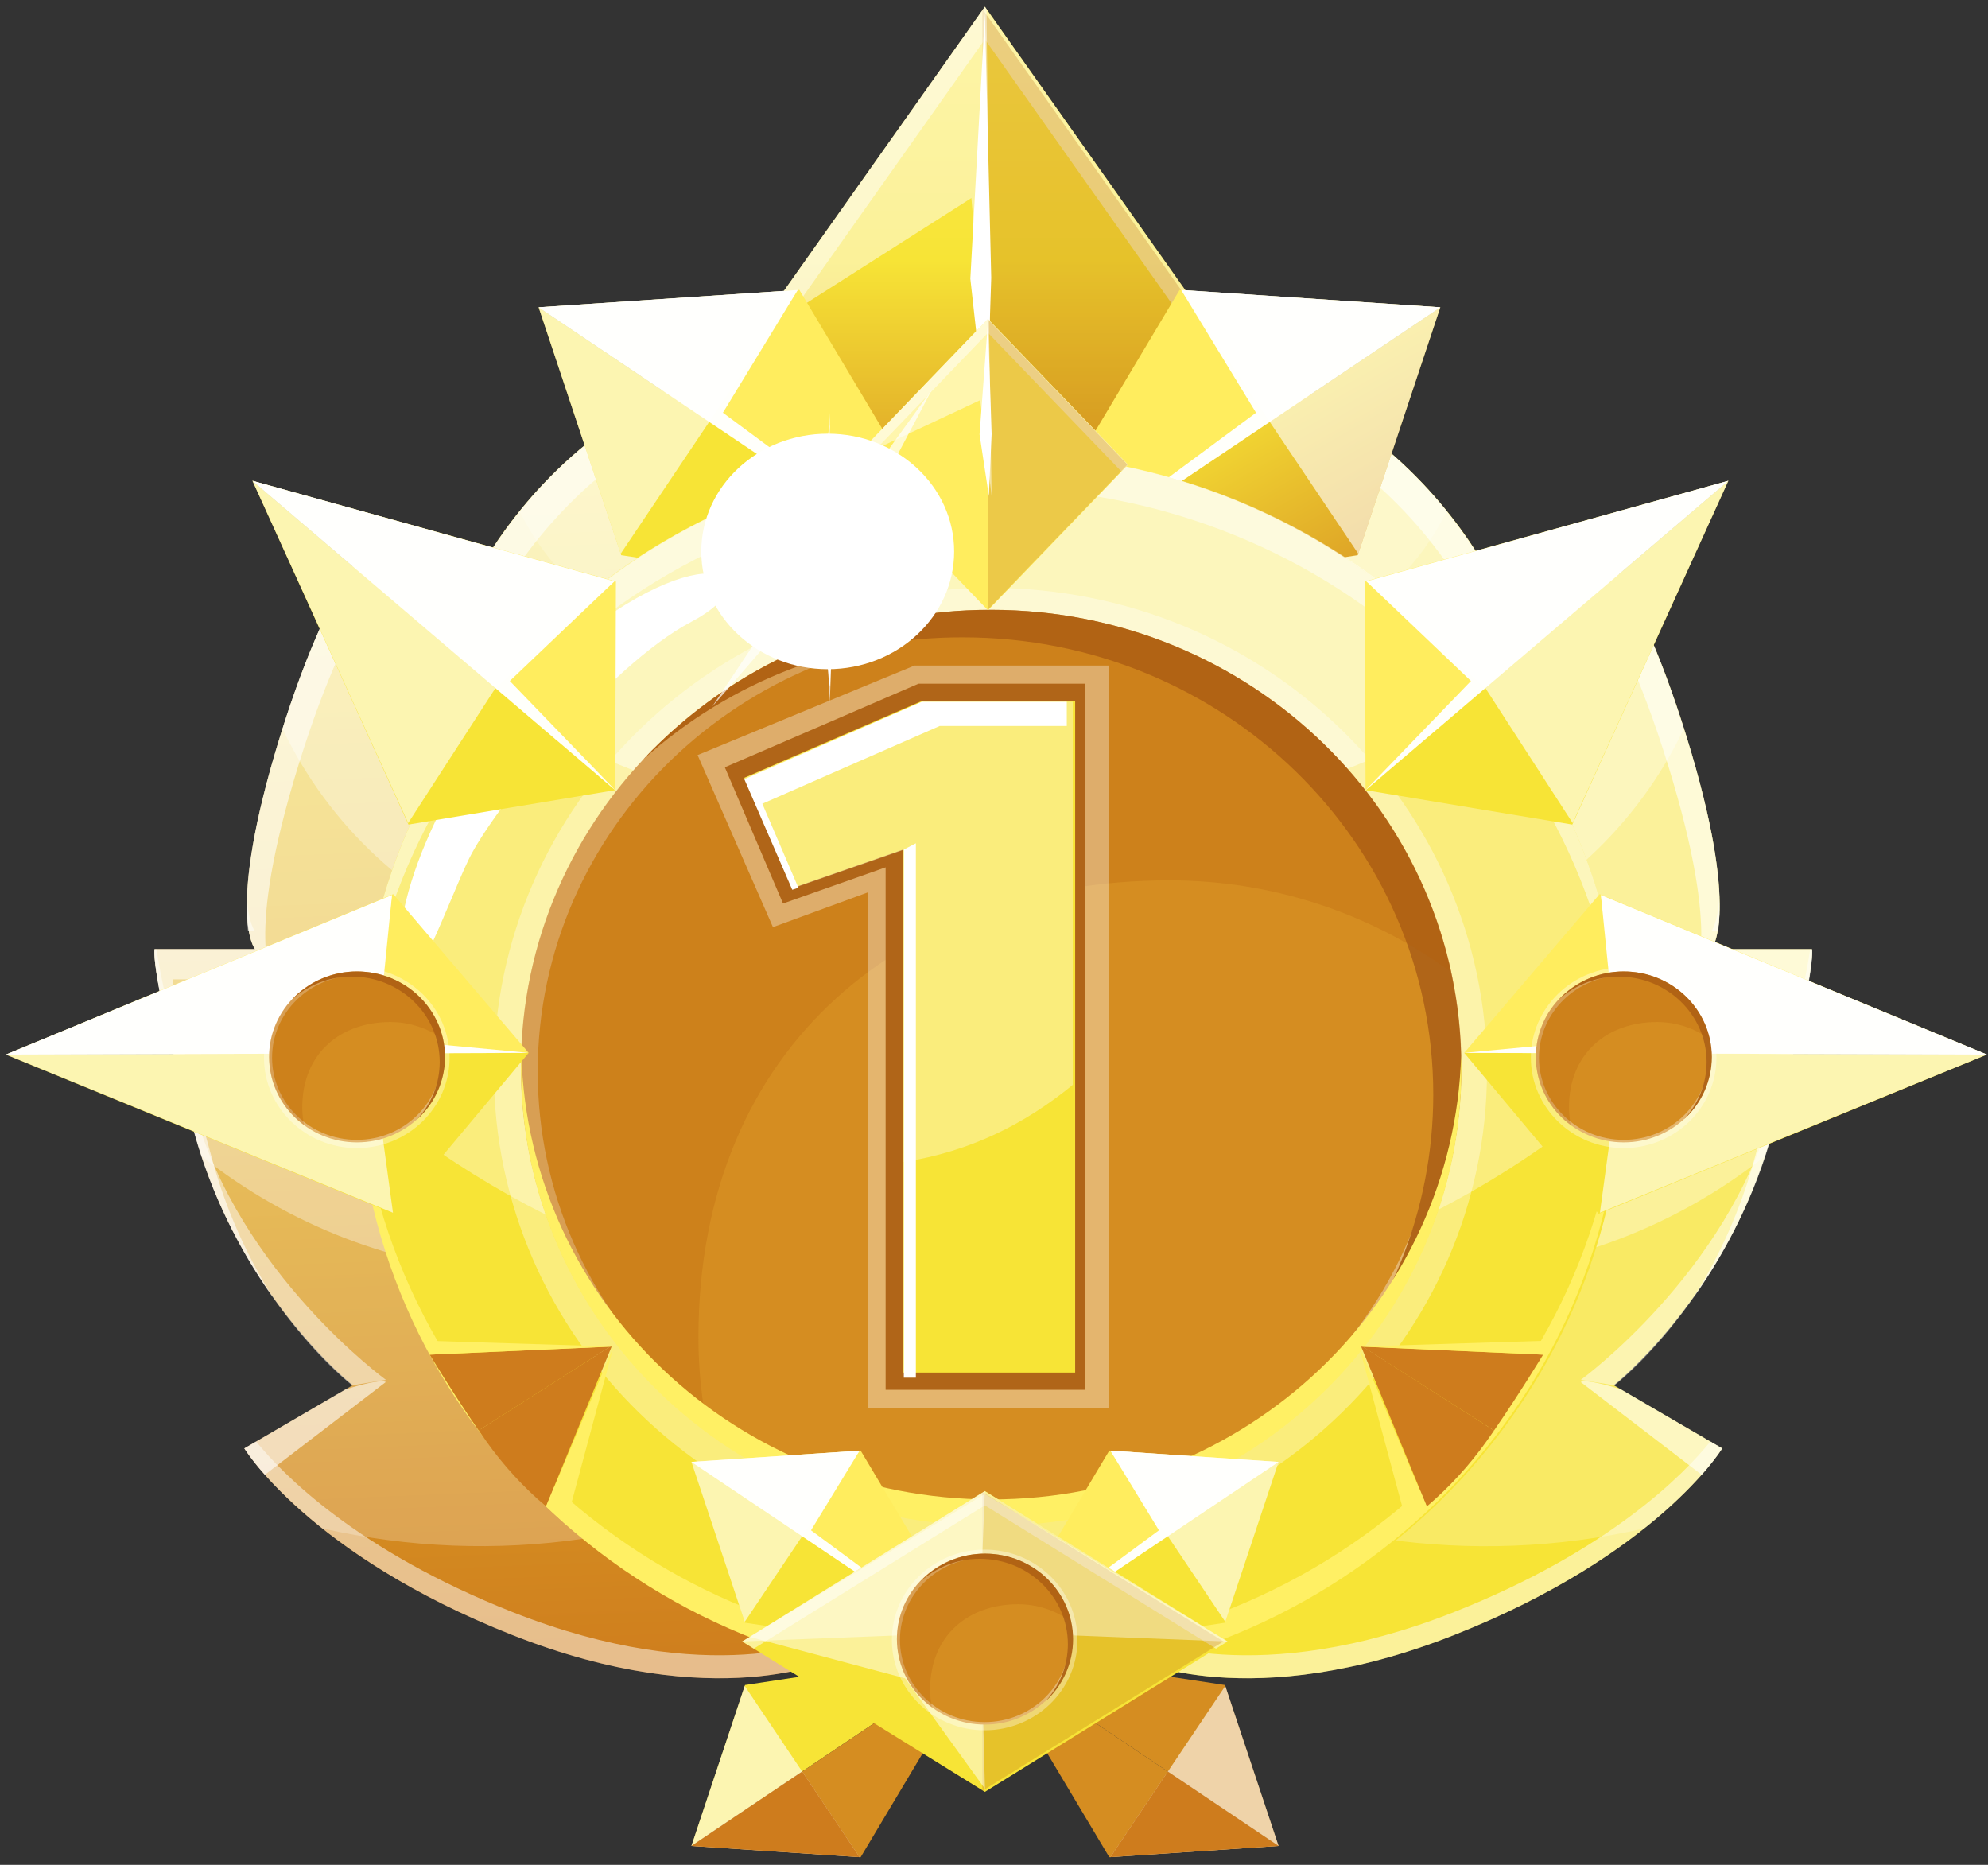 <svg width="145" height="136" viewBox="0 0 145 136" fill="none" xmlns="http://www.w3.org/2000/svg">
<rect x="0" y="0" width="145" height="136" fill="#333333" stroke="none"/>
<path d="M60.762 120.985C60.762 120.985 52.239 125.103 37.389 119.242C22.54 113.382 17.826 105.631 17.826 105.631L25.732 101.026C25.732 101.026 17.495 94.566 14.2 82.65C10.905 70.733 11.278 69.225 11.278 69.225H18.609C18.609 69.225 16.41 66.69 20.444 53.674C24.478 40.657 28.316 38.116 28.316 38.116L33.817 43.806C33.817 43.806 36.197 37.943 42.247 32.811C48.297 27.68 54.531 25.48 54.531 25.48L61.858 35.95L60.762 120.985Z" fill="url(#paint0_linear)"/>
<g style="mix-blend-mode:overlay" opacity="0.6">
<path d="M15.533 84.755C12.239 72.841 12.611 71.424 12.611 71.424H19.944C19.944 71.424 17.745 68.794 21.777 55.773C25.809 42.753 29.66 40.175 29.66 40.175L35.16 45.842C35.16 45.842 37.543 39.969 43.603 34.835C47.184 31.819 51.219 29.386 55.559 27.628L54.544 25.492C54.544 25.492 48.311 27.689 42.261 32.823C36.21 37.957 33.83 43.822 33.83 43.822L28.319 38.115C28.319 38.115 24.468 40.652 20.436 53.669C16.404 66.686 18.602 69.218 18.602 69.218H11.271C11.271 69.218 10.892 70.728 14.193 82.643C15.389 86.94 17.326 90.996 19.916 94.628C17.985 91.566 16.509 88.241 15.533 84.755Z" fill="white"/>
</g>
<g style="mix-blend-mode:overlay" opacity="0.6">
<path d="M28.137 100.793C28.137 100.793 27.931 100.472 25.204 101.329L17.82 105.631C18.268 106.309 18.769 106.951 19.319 107.55L28.137 100.793Z" fill="white"/>
</g>
<g style="mix-blend-mode:overlay" opacity="0.23">
<path d="M61.861 35.946L54.534 25.477C54.534 25.477 48.3 27.676 42.25 32.807C36.2 37.939 33.82 43.806 33.82 43.806L28.319 38.116C28.319 38.116 24.468 40.653 20.436 53.668C16.404 66.682 18.602 69.219 18.602 69.219H11.271C11.271 69.219 10.892 70.729 14.193 82.644C17.494 94.558 25.725 101.008 25.725 101.008L17.819 105.619C17.819 105.619 19.38 108.176 23.515 111.461C36.095 114.318 49.287 112.41 60.543 106.107L61.861 35.946Z" fill="white"/>
</g>
<g style="mix-blend-mode:overlay" opacity="0.35">
<path d="M60.269 87.207L61.861 35.946L54.534 25.477C54.534 25.477 48.3 27.676 42.25 32.807C36.2 37.939 33.82 43.806 33.82 43.806L28.319 38.116C28.319 38.116 24.468 40.653 20.436 53.668C16.404 66.682 18.602 69.219 18.602 69.219H11.271C11.271 69.219 10.892 70.729 14.193 82.644C14.349 83.21 14.52 83.774 14.697 84.316C21.094 89.384 28.887 92.376 37.032 92.892C45.177 93.407 53.284 91.421 60.269 87.199V87.207Z" fill="white"/>
</g>
<g style="mix-blend-mode:overlay" opacity="0.35">
<path d="M59.99 68.371L61.86 35.946L54.533 25.477C54.533 25.477 48.3 27.676 42.25 32.807C36.2 37.939 33.819 43.806 33.819 43.806L28.319 38.116C28.319 38.116 24.577 40.614 20.607 53.149C23.986 60.235 29.949 65.76 37.273 68.588C44.596 71.417 52.725 71.336 59.99 68.361V68.371Z" fill="white"/>
</g>
<g style="mix-blend-mode:overlay" opacity="0.2">
<path d="M37.901 37.266C39.801 41.186 43.035 44.301 47.024 46.052C51.013 47.803 55.495 48.077 59.667 46.823L61.854 35.946L54.527 25.477C54.527 25.477 48.294 27.676 42.244 32.807C40.66 34.155 39.206 35.648 37.901 37.266Z" fill="white"/>
</g>
<g style="mix-blend-mode:overlay" opacity="0.49">
<path d="M18.591 67.902C18.591 67.902 18.126 67.357 18.017 65.5C17.973 66.301 17.996 67.105 18.085 67.902H18.591Z" fill="white"/>
</g>
<g style="mix-blend-mode:overlay" opacity="0.49">
<path d="M37.389 117.567C26.047 113.086 20.618 107.511 18.685 105.129L17.82 105.631C17.82 105.631 22.54 113.378 37.383 119.243C52.226 125.108 60.755 120.985 60.755 120.985L60.731 119.319C60.232 119.552 51.781 123.252 37.389 117.567Z" fill="white"/>
</g>
<g style="mix-blend-mode:overlay" opacity="0.49">
<path d="M25.68 101.029L28.151 100.63C28.151 100.63 17.478 92.893 14.177 80.976C12.348 74.368 11.675 70.987 11.416 69.238H11.282C11.282 69.238 10.87 70.748 14.177 82.663C16.716 91.835 22.608 98.562 25.68 101.029Z" fill="white"/>
</g>
<path d="M82.669 120.985C82.669 120.985 91.192 125.103 106.041 119.242C120.891 113.382 125.604 105.631 125.604 105.631L117.699 101.026C117.699 101.026 125.936 94.566 129.231 82.65C132.526 70.733 132.151 69.225 132.151 69.225H124.826C124.826 69.225 127.025 66.69 122.993 53.674C118.961 40.657 115.117 38.116 115.117 38.116L109.616 43.806C109.616 43.806 107.234 37.943 101.184 32.811C95.134 27.68 88.9 25.48 88.9 25.48L83.252 34.273L82.669 120.985Z" fill="url(#paint1_linear)"/>
<g style="mix-blend-mode:overlay" opacity="0.6">
<path d="M127.901 84.755C131.195 72.841 130.821 71.424 130.821 71.424H123.49C123.49 71.424 125.689 68.794 121.655 55.773C117.621 42.753 113.772 40.175 113.772 40.175L108.274 45.842C108.274 45.842 105.889 39.969 99.831 34.835C96.249 31.819 92.213 29.386 87.873 27.628L88.888 25.492C88.888 25.492 95.121 27.689 101.171 32.823C107.222 37.957 109.604 43.822 109.604 43.822L115.115 38.115C115.115 38.115 118.963 40.652 122.997 53.669C127.032 66.686 124.83 69.218 124.83 69.218H132.161C132.161 69.218 132.54 70.728 129.241 82.643C128.043 86.939 126.106 90.995 123.518 94.628C125.448 91.566 126.924 88.24 127.901 84.755Z" fill="white"/>
</g>
<g style="mix-blend-mode:overlay" opacity="0.6">
<path d="M115.297 100.793C115.297 100.793 115.503 100.472 118.229 101.329L125.611 105.631C125.163 106.309 124.662 106.951 124.112 107.55L115.297 100.793Z" fill="white"/>
</g>
<g style="mix-blend-mode:overlay" opacity="0.23">
<path d="M83.254 34.27L88.902 25.477C88.902 25.477 95.136 27.676 101.186 32.807C107.236 37.939 109.618 43.806 109.618 43.806L115.119 38.123C115.119 38.123 118.967 40.659 123.002 53.674C127.036 66.688 124.834 69.225 124.834 69.225H132.165C132.165 69.225 132.544 70.735 129.245 82.65C125.946 94.565 117.713 101.014 117.713 101.014L125.619 105.625C125.619 105.625 124.058 108.182 119.923 111.467C107.343 114.324 94.151 112.416 82.895 106.113L83.254 34.27Z" fill="white"/>
</g>
<g style="mix-blend-mode:overlay" opacity="0.35">
<path d="M83.157 87.207L83.241 34.27L88.89 25.477C88.89 25.477 95.123 27.676 101.173 32.807C107.223 37.939 109.606 43.806 109.606 43.806L115.106 38.123C115.106 38.123 118.955 40.659 122.989 53.674C127.023 66.688 124.822 69.225 124.822 69.225H132.153C132.153 69.225 132.532 70.735 129.233 82.65C129.076 83.216 128.903 83.78 128.726 84.322C122.33 89.39 114.538 92.382 106.393 92.898C98.248 93.413 90.141 91.427 83.157 87.205V87.207Z" fill="white"/>
</g>
<g style="mix-blend-mode:overlay" opacity="0.35">
<path d="M83.427 68.371L83.235 34.27L88.884 25.477C88.884 25.477 95.117 27.676 101.167 32.807C107.217 37.939 109.6 43.806 109.6 43.806L115.1 38.123C115.1 38.123 118.84 40.62 122.81 53.155C119.431 60.242 113.469 65.767 106.145 68.597C98.821 71.427 90.692 71.346 83.427 68.371Z" fill="white"/>
</g>
<g style="mix-blend-mode:overlay" opacity="0.2">
<path d="M105.522 37.266C103.621 41.186 100.387 44.3 96.399 46.051C92.411 47.803 87.929 48.076 83.757 46.823L83.247 34.262L88.895 25.469C88.895 25.469 95.129 27.668 101.179 32.8C102.763 34.15 104.217 35.645 105.522 37.266Z" fill="white"/>
</g>
<g style="mix-blend-mode:overlay" opacity="0.49">
<path d="M124.822 67.902C124.822 67.902 125.287 67.357 125.396 65.5C125.439 66.301 125.417 67.105 125.328 67.902H124.822Z" fill="white"/>
</g>
<g style="mix-blend-mode:overlay" opacity="0.49">
<path d="M106.047 117.567C117.389 113.086 122.82 107.511 124.751 105.129L125.616 105.631C125.616 105.631 120.896 113.378 106.053 119.243C91.21 125.108 82.681 120.985 82.681 120.985L82.705 119.319C83.206 119.552 91.655 123.252 106.047 117.567Z" fill="white"/>
</g>
<g style="mix-blend-mode:overlay" opacity="0.49">
<path d="M117.755 101.029L115.297 100.63C115.297 100.63 125.968 92.893 129.269 80.976C131.099 74.368 131.773 70.987 132.03 69.238H132.164C132.164 69.238 132.576 70.748 129.269 82.663C126.726 91.835 120.83 98.562 117.755 101.029Z" fill="white"/>
</g>
<path d="M71.836 0.492L54.136 25.516L71.836 50.54L89.533 25.516L71.836 0.492Z" fill="url(#paint2_linear)"/>
<g style="mix-blend-mode:overlay" opacity="0.49">
<path d="M71.836 2.869L88.691 26.704L89.533 25.516L71.836 0.492L54.136 25.516L54.979 26.704L71.836 2.869Z" fill="white"/>
</g>
<path opacity="0.25" d="M71.649 50.382L89.235 25.516L71.649 0.648V50.382Z" fill="#B55F09"/>
<g style="mix-blend-mode:overlay" opacity="0.49">
<path d="M72.29 30.918L71.956 0.671L71.829 0.492L54.675 24.746L70.85 14.444L72.29 30.918Z" fill="white"/>
</g>
<path d="M71.837 0.969L70.774 20.324L71.948 30.919L72.298 20.258L71.837 0.969Z" fill="white"/>
<path d="M105.051 22.41L72.043 44.574L99.029 40.488L105.051 22.41Z" fill="url(#paint3_linear)"/>
<path d="M105.051 22.411L72.043 44.575L86.036 21.145L105.051 22.411Z" fill="url(#paint4_linear)"/>
<g style="mix-blend-mode:overlay" opacity="0.61">
<path d="M105.053 22.409L86.155 21.148L99.067 40.38L105.053 22.409Z" fill="white"/>
</g>
<g style="mix-blend-mode:overlay" opacity="0.97">
<path d="M91.612 30.1L86.153 21.148L105.051 22.409L72.043 44.572L91.612 30.1Z" fill="white"/>
</g>
<path d="M39.287 22.41L72.294 44.574L45.31 40.488L39.287 22.41Z" fill="url(#paint5_linear)"/>
<path d="M39.287 22.411L72.294 44.575L58.304 21.145L39.287 22.411Z" fill="url(#paint6_linear)"/>
<g style="mix-blend-mode:overlay" opacity="0.61">
<path d="M39.287 22.409L58.187 21.148L45.273 40.38L39.287 22.409Z" fill="white"/>
</g>
<g style="mix-blend-mode:overlay" opacity="0.97">
<path d="M52.727 30.1L58.187 21.148L39.287 22.409L72.294 44.572L52.727 30.1Z" fill="white"/>
</g>
<path d="M72.297 33.02C46.818 33.02 26.17 53.099 26.17 77.868C26.17 102.637 46.822 122.721 72.297 122.721C97.772 122.721 118.425 102.637 118.425 77.868C118.425 53.099 97.77 33.02 72.297 33.02Z" fill="url(#paint7_linear)"/>
<path d="M72.155 120.707C47.032 120.707 26.588 101.165 26.028 76.859C26.028 77.195 26.014 77.529 26.014 77.866C26.014 102.635 46.668 122.719 72.141 122.719C97.614 122.719 118.268 102.635 118.268 77.866C118.268 77.529 118.268 77.195 118.256 76.859C117.718 101.165 97.282 120.707 72.155 120.707Z" fill="#FFF064"/>
<g style="mix-blend-mode:overlay" opacity="0.35">
<path d="M72.297 33.02C46.818 33.02 26.17 53.099 26.17 77.868C26.17 78.416 26.195 78.949 26.215 79.493C37.965 89.74 54.145 96.076 72.001 96.076C90.174 96.076 106.596 89.513 118.4 78.947C118.4 78.585 118.431 78.233 118.431 77.868C118.427 53.099 97.77 33.02 72.297 33.02Z" fill="white"/>
</g>
<g style="mix-blend-mode:overlay" opacity="0.49">
<path d="M109.099 50.725C100.677 39.97 87.366 33.016 72.385 33.016C57.288 33.016 43.886 40.071 35.472 50.966C45.901 57.226 58.507 60.894 72.086 60.894C85.846 60.898 98.593 57.136 109.099 50.725Z" fill="white"/>
</g>
<g style="mix-blend-mode:overlay" opacity="0.49">
<path d="M72.299 35.585C97.329 35.585 117.691 54.981 118.391 79.151C118.408 78.727 118.428 78.299 118.428 77.868C118.428 53.099 97.772 33.02 72.301 33.02C46.83 33.02 26.174 53.099 26.174 77.868C26.174 78.299 26.194 78.727 26.207 79.151C26.907 54.981 47.265 35.585 72.299 35.585Z" fill="white"/>
</g>
<path d="M66.107 35.967C68.252 35.802 70.466 36.619 69.401 37.552C68.337 38.485 61.068 42.674 57.901 40.085C54.733 37.497 63.58 36.16 66.107 35.967Z" fill="white"/>
<path d="M41.135 47.373C34.414 53.028 28.986 63.474 29.12 69.578C29.253 75.681 32.517 66.104 34.21 62.624C35.903 59.144 44.315 48.557 50.416 45.351C56.518 42.144 51.646 38.53 41.135 47.373Z" fill="white"/>
<path d="M72.301 44.473C53.356 44.473 38.002 59.406 38.002 77.822C38.002 96.238 53.358 111.17 72.301 111.17C91.244 111.17 106.596 96.24 106.596 77.822C106.596 59.404 91.244 44.473 72.301 44.473Z" fill="url(#paint8_linear)"/>
<g style="mix-blend-mode:overlay" opacity="0.35">
<path d="M72.241 113.392C52.266 113.392 36.023 97.575 36.023 78.134C36.023 58.692 52.27 42.875 72.241 42.875C92.212 42.875 108.457 58.692 108.457 78.134C108.457 97.575 92.21 113.392 72.241 113.392ZM72.241 46.075C54.035 46.075 39.221 60.457 39.221 78.134C39.221 95.81 54.035 110.192 72.241 110.192C90.447 110.192 105.259 95.81 105.259 78.134C105.259 60.457 90.445 46.075 72.241 46.075Z" fill="white"/>
</g>
<path d="M72.291 44.473C67.538 44.453 62.832 45.412 58.465 47.29C54.099 49.167 50.166 51.924 46.911 55.387C53.314 49.624 61.632 46.45 70.246 46.481C89.191 46.481 104.539 61.408 104.539 79.828C104.535 88.169 101.345 96.193 95.62 102.26C102.366 96.168 106.582 87.478 106.582 77.823C106.586 59.407 91.234 44.473 72.291 44.473Z" fill="#B06518"/>
<path opacity="0.25" d="M50.941 97.548C50.941 76.027 66.297 64.202 85.236 64.202C92.645 64.18 99.868 66.526 105.851 70.897C102.575 55.803 88.798 44.473 72.285 44.473C53.34 44.473 37.99 59.406 37.99 77.822C37.99 88.722 43.365 98.392 51.672 104.479C51.184 102.201 50.939 99.878 50.941 97.548Z" fill="#B55F09"/>
<path d="M72.301 109.349C53.69 109.349 38.552 94.934 38.031 76.957C38.019 77.276 38.002 77.593 38.002 77.915C38.002 96.337 53.358 111.275 72.301 111.275C91.244 111.275 106.596 96.347 106.596 77.915C106.596 77.593 106.584 77.276 106.573 76.957C106.048 94.93 90.913 109.349 72.301 109.349Z" fill="#FFF064"/>
<path d="M93.253 106.609L71.828 120.993L89.344 118.341L93.253 106.609Z" fill="url(#paint9_linear)"/>
<path d="M93.253 106.613L71.828 120.997L80.909 105.789L93.253 106.613Z" fill="url(#paint10_linear)"/>
<g style="mix-blend-mode:overlay" opacity="0.61">
<path d="M93.257 106.613L80.99 105.793L89.37 118.274L93.257 106.613Z" fill="white"/>
</g>
<g style="mix-blend-mode:overlay" opacity="0.97">
<path d="M84.53 111.602L80.986 105.793L93.253 106.613L71.828 120.996L84.53 111.602Z" fill="white"/>
</g>
<path d="M50.432 106.609L71.854 120.993L54.34 118.341L50.432 106.609Z" fill="url(#paint11_linear)"/>
<path d="M50.432 106.613L71.854 120.997L62.773 105.789L50.432 106.613Z" fill="url(#paint12_linear)"/>
<g style="mix-blend-mode:overlay" opacity="0.61">
<path d="M50.432 106.613L62.697 105.793L54.318 118.274L50.432 106.613Z" fill="white"/>
</g>
<g style="mix-blend-mode:overlay" opacity="0.97">
<path d="M59.153 111.602L62.697 105.793L50.432 106.613L71.854 120.996L59.153 111.602Z" fill="white"/>
</g>
<path d="M50.432 134.618L71.852 120.234L54.34 122.885L50.432 134.618Z" fill="url(#paint13_linear)"/>
<path d="M50.432 134.618L71.852 120.234L62.773 135.44L50.432 134.618Z" fill="url(#paint14_linear)"/>
<g style="mix-blend-mode:overlay" opacity="0.61">
<path d="M50.432 134.617L62.697 135.434L54.318 122.953L50.432 134.617Z" fill="white"/>
</g>
<path d="M59.663 130.915L62.697 135.435L50.432 134.617L58.506 129.195L59.663 130.915Z" fill="#CE7C1D"/>
<path d="M93.253 134.618L71.828 120.234L89.344 122.885L93.253 134.618Z" fill="url(#paint15_linear)"/>
<path d="M93.253 134.618L71.828 120.234L80.909 135.44L93.253 134.618Z" fill="url(#paint16_linear)"/>
<g style="mix-blend-mode:overlay" opacity="0.61">
<path d="M93.257 134.617L80.99 135.434L89.37 122.953L93.257 134.617Z" fill="white"/>
</g>
<path d="M84.337 130.449L80.99 135.435L93.257 134.617L85.181 129.195L84.337 130.449Z" fill="#CE7C1D"/>
<path d="M71.836 108.742L54.136 119.71L71.836 130.677L89.533 119.71L71.836 108.742Z" fill="url(#paint17_linear)"/>
<g style="mix-blend-mode:overlay" opacity="0.49">
<path d="M71.836 109.784L88.691 120.231L89.533 119.71L71.836 108.742L54.136 119.71L54.979 120.231L71.836 109.784Z" fill="white"/>
</g>
<path opacity="0.25" d="M71.649 130.604L89.235 119.706L71.649 108.809V130.604Z" fill="#B55F09"/>
<g style="mix-blend-mode:overlay" opacity="0.49">
<path d="M71.839 130.453L71.505 117.198L71.829 108.742L54.675 119.372L66.017 122.397L71.839 130.453Z" fill="white"/>
</g>
<g style="mix-blend-mode:overlay" opacity="0.41">
<path d="M71.836 108.949L54.136 119.709L71.836 119.015L89.533 119.709L71.836 108.949Z" fill="white"/>
</g>
<path d="M71.831 113.305C68.291 113.305 65.418 116.095 65.418 119.536C65.418 122.977 68.301 125.769 71.831 125.769C75.36 125.769 78.239 122.979 78.239 119.536C78.239 116.093 75.371 113.305 71.831 113.305Z" fill="url(#paint18_linear)"/>
<g style="mix-blend-mode:overlay" opacity="0.35">
<path d="M71.82 126.187C68.087 126.187 65.051 123.23 65.051 119.597C65.051 115.965 68.087 113.008 71.82 113.008C75.553 113.008 78.589 115.963 78.589 119.597C78.589 123.232 75.551 126.187 71.82 126.187ZM71.82 113.605C68.418 113.605 65.642 116.282 65.642 119.595C65.642 122.909 68.412 125.588 71.82 125.588C75.228 125.588 77.998 122.911 77.998 119.595C77.998 116.28 75.222 113.605 71.82 113.605Z" fill="white"/>
</g>
<path d="M71.853 113.305C70.966 113.302 70.088 113.482 69.273 113.833C68.458 114.185 67.724 114.699 67.117 115.345C68.313 114.268 69.868 113.674 71.478 113.679C75.018 113.679 77.888 116.47 77.888 119.911C77.887 121.469 77.291 122.969 76.222 124.103C76.865 123.529 77.38 122.825 77.733 122.038C78.086 121.251 78.268 120.398 78.269 119.536C78.261 116.095 75.393 113.305 71.853 113.305Z" fill="#B06518"/>
<path opacity="0.25" d="M67.838 123.224C67.838 119.203 70.708 116.991 74.246 116.991C75.631 116.987 76.981 117.426 78.099 118.243C77.481 115.422 74.913 113.301 71.829 113.301C68.289 113.301 65.418 116.091 65.418 119.532C65.421 120.506 65.654 121.465 66.099 122.331C66.544 123.196 67.188 123.945 67.978 124.513C67.885 124.09 67.838 123.658 67.838 123.224Z" fill="#B55F09"/>
<path d="M31.342 98.794C31.342 98.794 33.062 101.642 34.911 104.323L44.509 98.203L31.342 98.794Z" fill="#CE7C1D"/>
<path d="M39.824 109.859L44.616 98.195H44.511L34.91 104.315C35.1 104.587 35.287 104.857 35.477 105.123C36.725 106.875 38.185 108.465 39.824 109.859Z" fill="url(#paint19_linear)"/>
<path d="M44.753 98.203L41.262 111.17L39.833 109.861L44.753 98.203Z" fill="#FFF064"/>
<path d="M31.085 97.777L31.346 98.793L44.748 98.202L31.085 97.777Z" fill="#FFF064"/>
<path d="M112.55 98.794C112.55 98.794 110.825 101.642 108.972 104.323L99.373 98.203L112.55 98.794Z" fill="#CE7C1D"/>
<path d="M104.07 109.859L99.276 98.195H99.383L108.973 104.322C108.785 104.593 108.596 104.863 108.408 105.129C107.162 106.878 105.705 108.467 104.07 109.859Z" fill="url(#paint20_linear)"/>
<path d="M99.135 98.203L102.625 111.17L104.055 109.861L99.135 98.203Z" fill="#FFF064"/>
<path d="M112.798 97.777L112.537 98.793L99.135 98.202L112.798 97.777Z" fill="#FFF064"/>
<path d="M72.061 23.262L61.843 33.883L72.061 44.505L82.279 33.883L72.061 23.262Z" fill="url(#paint21_linear)"/>
<g style="mix-blend-mode:overlay" opacity="0.49">
<path d="M72.061 24.271L81.795 34.388L82.279 33.883L72.061 23.262L61.843 33.883L62.326 34.388L72.061 24.271Z" fill="white"/>
</g>
<path opacity="0.25" d="M72.086 44.438L82.24 33.884L72.086 23.328V44.438Z" fill="#B55F09"/>
<g style="mix-blend-mode:overlay" opacity="0.49">
<path d="M72.326 36.175L72.13 23.338L72.058 23.262L62.155 33.556L71.493 29.182L72.326 36.175Z" fill="white"/>
</g>
<path d="M72.059 23.465L71.446 31.679L72.125 36.177L72.327 31.652L72.059 23.465Z" fill="white"/>
<path style="mix-blend-mode:overlay" d="M60.371 31.629C55.281 31.629 51.15 35.474 51.15 40.22C51.15 44.967 55.285 48.803 60.371 48.803C65.458 48.803 69.593 44.956 69.593 40.22C69.593 35.484 65.466 31.629 60.371 31.629Z" fill="url(#paint22_radial)"/>
<path opacity="0.7" d="M51.958 51.518C54.429 48.742 61.709 40.219 61.709 40.219C61.709 40.219 67.787 28.813 67.934 28.481C67.975 28.39 60.166 39.206 60.166 39.206L51.958 51.518Z" fill="white"/>
<path d="M62.383 38.18C60.141 36.425 60.551 31.498 60.53 30.102V31.438C60.53 31.232 60.511 30.995 60.511 30.944V30.102C60.505 30.692 60.463 31.281 60.388 31.866C60.388 31.866 59.729 36.809 58.545 37.838C55.868 40.182 49.151 39.729 51.729 39.788C60.435 39.976 60.435 48.472 60.511 51.26V49.856C60.511 49.955 60.53 50.039 60.53 50.089V51.258C60.713 44.669 60.691 40.486 68.287 39.932C70.804 39.737 65.007 40.223 62.383 38.18Z" fill="white"/>
<path d="M144.923 76.909L106.798 76.785L116.604 88.515L144.923 76.909Z" fill="url(#paint23_linear)"/>
<path d="M144.923 76.906L106.798 76.782L116.672 65.207L144.923 76.906Z" fill="url(#paint24_linear)"/>
<g style="mix-blend-mode:overlay" opacity="0.61">
<path d="M144.922 76.906L116.766 65.277L118.271 76.859L116.694 88.442L144.922 76.906Z" fill="white"/>
</g>
<g style="mix-blend-mode:overlay" opacity="0.97">
<path d="M117.817 75.751L116.767 65.277L144.923 76.906L106.798 76.782L117.817 75.751Z" fill="white"/>
</g>
<path d="M126.061 35.062L99.6 57.624L114.68 60.134L126.061 35.062Z" fill="url(#paint25_linear)"/>
<path d="M126.062 35.062L99.6 57.624L99.549 42.41L126.062 35.062Z" fill="url(#paint26_linear)"/>
<g style="mix-blend-mode:overlay" opacity="0.61">
<path d="M126.065 35.062L99.67 42.402L108.358 50.208L114.707 60.023L126.065 35.062Z" fill="white"/>
</g>
<g style="mix-blend-mode:overlay" opacity="0.97">
<path d="M107.287 49.663L99.665 42.402L126.061 35.062L99.6 57.624L107.287 49.663Z" fill="white"/>
</g>
<path d="M18.413 35.062L44.873 57.624L29.793 60.134L18.413 35.062Z" fill="url(#paint27_linear)"/>
<path d="M18.413 35.062L44.873 57.624L44.924 42.41L18.413 35.062Z" fill="url(#paint28_linear)"/>
<g style="mix-blend-mode:overlay" opacity="0.61">
<path d="M18.413 35.062L44.807 42.402L36.119 50.208L29.77 60.023L18.413 35.062Z" fill="white"/>
</g>
<g style="mix-blend-mode:overlay" opacity="0.97">
<path d="M37.185 49.663L44.807 42.402L18.413 35.062L44.873 57.624L37.185 49.663Z" fill="white"/>
</g>
<path d="M0.432 76.909L38.559 76.785L28.751 88.515L0.432 76.909Z" fill="url(#paint29_linear)"/>
<path d="M0.432 76.906L38.559 76.782L28.683 65.207L0.432 76.906Z" fill="url(#paint30_linear)"/>
<g style="mix-blend-mode:overlay" opacity="0.61">
<path d="M0.432 76.906L28.591 65.277L27.085 76.859L28.663 88.442L0.432 76.906Z" fill="white"/>
</g>
<g style="mix-blend-mode:overlay" opacity="0.97">
<path d="M27.54 75.751L28.591 65.277L0.432 76.906L38.559 76.782L27.54 75.751Z" fill="white"/>
</g>
<path d="M26.036 70.848C22.498 70.848 19.627 73.638 19.627 77.079C19.627 80.52 22.498 83.312 26.036 83.312C29.573 83.312 32.446 80.522 32.446 77.079C32.446 73.636 29.578 70.848 26.036 70.848Z" fill="url(#paint31_linear)"/>
<g style="mix-blend-mode:overlay" opacity="0.35">
<path d="M26.023 83.726C22.292 83.726 19.256 80.769 19.256 77.136C19.256 73.504 22.292 70.547 26.023 70.547C29.754 70.547 32.792 73.502 32.792 77.136C32.792 80.771 29.756 83.726 26.023 83.726ZM26.023 71.144C22.621 71.144 19.845 73.831 19.845 77.134C19.845 80.438 22.613 83.127 26.023 83.127C29.433 83.127 32.201 80.439 32.201 77.134C32.201 73.829 29.427 71.144 26.023 71.144Z" fill="white"/>
</g>
<path d="M26.038 70.848C25.151 70.845 24.273 71.024 23.458 71.375C22.643 71.727 21.909 72.242 21.302 72.888C22.498 71.811 24.053 71.217 25.663 71.222C29.201 71.222 32.072 74.013 32.072 77.454C32.071 79.013 31.474 80.513 30.404 81.646C31.049 81.073 31.566 80.37 31.921 79.583C32.276 78.796 32.461 77.942 32.463 77.079C32.449 73.638 29.58 70.848 26.038 70.848Z" fill="#B06518"/>
<path opacity="0.25" d="M22.045 80.767C22.045 76.743 24.915 74.534 28.453 74.534C29.838 74.529 31.188 74.968 32.306 75.786C31.688 72.965 29.12 70.844 26.036 70.844C22.496 70.844 19.627 73.634 19.627 77.075C19.631 78.049 19.864 79.007 20.309 79.873C20.753 80.739 21.396 81.488 22.185 82.058C22.093 81.634 22.046 81.201 22.045 80.767Z" fill="#B55F09"/>
<path d="M118.432 70.848C114.892 70.848 112.021 73.638 112.021 77.079C112.021 80.52 114.892 83.312 118.432 83.312C121.972 83.312 124.84 80.522 124.84 77.079C124.84 73.636 121.968 70.848 118.432 70.848Z" fill="url(#paint32_linear)"/>
<g style="mix-blend-mode:overlay" opacity="0.35">
<path d="M118.427 83.726C114.694 83.726 111.658 80.769 111.658 77.136C111.658 73.504 114.694 70.547 118.427 70.547C122.16 70.547 125.194 73.502 125.194 77.136C125.194 80.771 122.158 83.726 118.427 83.726ZM118.427 71.144C115.023 71.144 112.249 73.831 112.249 77.134C112.249 80.438 115.017 83.127 118.427 83.127C121.837 83.127 124.605 80.439 124.605 77.134C124.605 73.829 121.829 71.144 118.427 71.144Z" fill="white"/>
</g>
<path d="M118.44 70.848C117.553 70.845 116.675 71.025 115.86 71.376C115.045 71.727 114.311 72.242 113.704 72.888C114.901 71.811 116.455 71.217 118.065 71.222C121.605 71.222 124.476 74.013 124.476 77.454C124.474 79.013 123.878 80.512 122.808 81.646C123.451 81.072 123.966 80.368 124.319 79.581C124.672 78.794 124.855 77.942 124.857 77.079C124.844 73.638 121.976 70.848 118.44 70.848Z" fill="#B06518"/>
<path opacity="0.25" d="M114.437 80.767C114.437 76.743 117.308 74.534 120.846 74.534C122.231 74.529 123.581 74.968 124.698 75.786C124.081 72.965 121.513 70.844 118.428 70.844C114.888 70.844 112.018 73.634 112.018 77.075C112.021 78.049 112.255 79.007 112.699 79.873C113.144 80.739 113.786 81.488 114.575 82.058C114.485 81.634 114.438 81.201 114.437 80.767Z" fill="#B55F09"/>
<g style="mix-blend-mode:overlay" opacity="0.35">
<path d="M50.881 55.065L56.377 67.614L63.283 65.085V102.675H80.888V48.539H66.698L50.881 55.065Z" fill="white"/>
</g>
<path d="M52.868 55.957L57.112 65.891L64.595 63.253V101.355H79.119V49.859H66.998L52.868 55.957Z" fill="#B06518"/>
<path d="M65.831 100.102V61.969L57.785 64.768L54.285 56.722L67.227 51.125H78.419V100.102H65.831Z" fill="url(#paint33_linear)"/>
<path d="M65.922 100.473H66.801V61.5L65.922 61.957V100.473Z" fill="white"/>
<path d="M67.231 51.18L54.289 56.822L57.785 64.888L58.234 64.744L55.602 58.614L68.543 52.942H77.809V51.18H67.231Z" fill="white"/>
<g style="mix-blend-mode:overlay" opacity="0.35">
<path d="M54.289 56.748L57.833 64.779L65.925 61.968V84.739C70.767 83.977 74.729 81.99 78.248 79.115V51.18H67.231L54.289 56.748Z" fill="white"/>
</g>
<defs>
<linearGradient id="paint0_linear" x1="35.61" y1="29.698" x2="39.465" y2="123.579" gradientUnits="userSpaceOnUse">
<stop stop-color="#F7E436"/>
<stop offset="1" stop-color="#CE7C1D"/>
</linearGradient>
<linearGradient id="paint1_linear" x1="-24862.4" y1="62656.6" x2="-28397.6" y2="106628" gradientUnits="userSpaceOnUse">
<stop stop-color="#F7E436"/>
<stop offset="1" stop-color="#CE7C1D"/>
</linearGradient>
<linearGradient id="paint2_linear" x1="71.834" y1="-8.002" x2="71.834" y2="44.849" gradientUnits="userSpaceOnUse">
<stop offset="0.02" stop-color="#FFED5E"/>
<stop offset="0.51" stop-color="#F7E436"/>
<stop offset="1" stop-color="#CE7C1D"/>
</linearGradient>
<linearGradient id="paint3_linear" x1="86.266" y1="29.494" x2="97.106" y2="48.493" gradientUnits="userSpaceOnUse">
<stop stop-color="#F7E436"/>
<stop offset="1" stop-color="#D58D21"/>
</linearGradient>
<linearGradient id="paint4_linear" x1="66441.2" y1="15519.3" x2="71732" y2="15519.3" gradientUnits="userSpaceOnUse">
<stop offset="0.02" stop-color="#FFED5E"/>
<stop offset="0.51" stop-color="#F7E436"/>
<stop offset="1" stop-color="#CE7C1D"/>
</linearGradient>
<linearGradient id="paint5_linear" x1="-159604" y1="14320.7" x2="-160509" y2="16684.3" gradientUnits="userSpaceOnUse">
<stop stop-color="#F7E436"/>
<stop offset="1" stop-color="#D58D21"/>
</linearGradient>
<linearGradient id="paint6_linear" x1="63824.2" y1="14794.1" x2="63797.1" y2="16816.3" gradientUnits="userSpaceOnUse">
<stop offset="0.02" stop-color="#FFED5E"/>
<stop offset="0.51" stop-color="#F7E436"/>
<stop offset="1" stop-color="#CE7C1D"/>
</linearGradient>
<linearGradient id="paint7_linear" x1="184722" y1="57371.8" x2="186355" y2="98269.4" gradientUnits="userSpaceOnUse">
<stop stop-color="#F7E436"/>
<stop offset="1" stop-color="#CE7C1D"/>
</linearGradient>
<linearGradient id="paint8_linear" x1="140004" y1="68187" x2="137094" y2="53332.6" gradientUnits="userSpaceOnUse">
<stop stop-color="#F7E436"/>
<stop offset="1" stop-color="#D58D21"/>
</linearGradient>
<linearGradient id="paint9_linear" x1="44088.2" y1="15093.8" x2="44469.6" y2="16089.4" gradientUnits="userSpaceOnUse">
<stop stop-color="#F7E436"/>
<stop offset="1" stop-color="#D58D21"/>
</linearGradient>
<linearGradient id="paint10_linear" x1="43127.7" y1="16112.4" x2="45356.7" y2="16112.4" gradientUnits="userSpaceOnUse">
<stop offset="0.02" stop-color="#FFED5E"/>
<stop offset="0.51" stop-color="#F7E436"/>
<stop offset="1" stop-color="#CE7C1D"/>
</linearGradient>
<linearGradient id="paint11_linear" x1="-102885" y1="15093.8" x2="-103266" y2="16089.3" gradientUnits="userSpaceOnUse">
<stop stop-color="#F7E436"/>
<stop offset="1" stop-color="#D58D21"/>
</linearGradient>
<linearGradient id="paint12_linear" x1="41999.4" y1="15807" x2="41988" y2="16658.9" gradientUnits="userSpaceOnUse">
<stop offset="0.02" stop-color="#FFED5E"/>
<stop offset="0.51" stop-color="#F7E436"/>
<stop offset="1" stop-color="#CE7C1D"/>
</linearGradient>
<linearGradient id="paint13_linear" x1="-89200.1" y1="33145.3" x2="-89581.7" y2="32149.5" gradientUnits="userSpaceOnUse">
<stop stop-color="#F7E436"/>
<stop offset="1" stop-color="#D58D21"/>
</linearGradient>
<linearGradient id="paint14_linear" x1="42658.6" y1="17837.6" x2="42188.7" y2="16898.9" gradientUnits="userSpaceOnUse">
<stop stop-color="#F7E436"/>
<stop offset="1" stop-color="#D58D21"/>
</linearGradient>
<linearGradient id="paint15_linear" x1="57765.2" y1="33145.1" x2="58146.7" y2="32149.5" gradientUnits="userSpaceOnUse">
<stop stop-color="#F7E436"/>
<stop offset="1" stop-color="#D58D21"/>
</linearGradient>
<linearGradient id="paint16_linear" x1="43675.8" y1="18124.2" x2="43979.2" y2="17099.8" gradientUnits="userSpaceOnUse">
<stop stop-color="#F7E436"/>
<stop offset="1" stop-color="#D58D21"/>
</linearGradient>
<linearGradient id="paint17_linear" x1="71161.9" y1="22993.7" x2="71215.5" y2="27386" gradientUnits="userSpaceOnUse">
<stop stop-color="#F7E436"/>
<stop offset="1" stop-color="#CE7C1D"/>
</linearGradient>
<linearGradient id="paint18_linear" x1="25900.5" y1="13935.4" x2="25798.8" y2="13416.5" gradientUnits="userSpaceOnUse">
<stop stop-color="#F7E436"/>
<stop offset="1" stop-color="#D58D21"/>
</linearGradient>
<linearGradient id="paint19_linear" x1="18171.2" y1="11972.6" x2="17644.1" y2="11245.5" gradientUnits="userSpaceOnUse">
<stop stop-color="#F7E436"/>
<stop offset="1" stop-color="#CE7C1D"/>
</linearGradient>
<linearGradient id="paint20_linear" x1="-33786.7" y1="11972.6" x2="-33259.5" y2="11245.8" gradientUnits="userSpaceOnUse">
<stop stop-color="#F7E436"/>
<stop offset="1" stop-color="#CE7C1D"/>
</linearGradient>
<linearGradient id="paint21_linear" x1="41154.6" y1="12713.1" x2="41154.6" y2="15027.2" gradientUnits="userSpaceOnUse">
<stop offset="0.02" stop-color="#FFED5E"/>
<stop offset="0.51" stop-color="#F7E436"/>
<stop offset="1" stop-color="#CE7C1D"/>
</linearGradient>
<radialGradient id="paint22_radial" cx="0" cy="0" r="1" gradientUnits="userSpaceOnUse" gradientTransform="translate(60.376 40.216) scale(8.91)">
<stop offset="0.09" stop-color="white"/>
<stop offset="1" stop-color="white"/>
</radialGradient>
<linearGradient id="paint23_linear" x1="99503.8" y1="82358.9" x2="98881.9" y2="83752.5" gradientUnits="userSpaceOnUse">
<stop stop-color="#F7E436"/>
<stop offset="1" stop-color="#D58D21"/>
</linearGradient>
<linearGradient id="paint24_linear" x1="97329.3" y1="81123" x2="102194" y2="84404.9" gradientUnits="userSpaceOnUse">
<stop offset="0.02" stop-color="#FFED5E"/>
<stop offset="0.51" stop-color="#F7E436"/>
<stop offset="1" stop-color="#CE7C1D"/>
</linearGradient>
<linearGradient id="paint25_linear" x1="54530.1" y1="8419.58" x2="56167.8" y2="10758.9" gradientUnits="userSpaceOnUse">
<stop stop-color="#F7E436"/>
<stop offset="1" stop-color="#D58D21"/>
</linearGradient>
<linearGradient id="paint26_linear" x1="52960.4" y1="7574.53" x2="56653.4" y2="7147.24" gradientUnits="userSpaceOnUse">
<stop offset="0.02" stop-color="#FFED5E"/>
<stop offset="0.51" stop-color="#F7E436"/>
<stop offset="1" stop-color="#CE7C1D"/>
</linearGradient>
<linearGradient id="paint27_linear" x1="-106703" y1="8564.17" x2="-108323" y2="10901.9" gradientUnits="userSpaceOnUse">
<stop stop-color="#F7E436"/>
<stop offset="1" stop-color="#D58D21"/>
</linearGradient>
<linearGradient id="paint28_linear" x1="-105181" y1="7128.69" x2="-108861" y2="6719.75" gradientUnits="userSpaceOnUse">
<stop offset="0.02" stop-color="#FFED5E"/>
<stop offset="0.51" stop-color="#F7E436"/>
<stop offset="1" stop-color="#CE7C1D"/>
</linearGradient>
<linearGradient id="paint29_linear" x1="-158405" y1="106674" x2="-157783" y2="108068" gradientUnits="userSpaceOnUse">
<stop stop-color="#F7E436"/>
<stop offset="1" stop-color="#D58D21"/>
</linearGradient>
<linearGradient id="paint30_linear" x1="-156211" y1="105467" x2="-161076" y2="108749" gradientUnits="userSpaceOnUse">
<stop offset="0.02" stop-color="#FFED5E"/>
<stop offset="0.51" stop-color="#F7E436"/>
<stop offset="1" stop-color="#CE7C1D"/>
</linearGradient>
<linearGradient id="paint31_linear" x1="22999" y1="11322.8" x2="22897.3" y2="10804.1" gradientUnits="userSpaceOnUse">
<stop stop-color="#F7E436"/>
<stop offset="1" stop-color="#D58D21"/>
</linearGradient>
<linearGradient id="paint32_linear" x1="28843.2" y1="11322.8" x2="28741.5" y2="10804.1" gradientUnits="userSpaceOnUse">
<stop stop-color="#F7E436"/>
<stop offset="1" stop-color="#D58D21"/>
</linearGradient>
<linearGradient id="paint33_linear" x1="47915.1" y1="36508.4" x2="47915.1" y2="49232.7" gradientUnits="userSpaceOnUse">
<stop stop-color="#F7E436"/>
<stop offset="1" stop-color="#D58D21"/>
</linearGradient>
</defs>
</svg>
